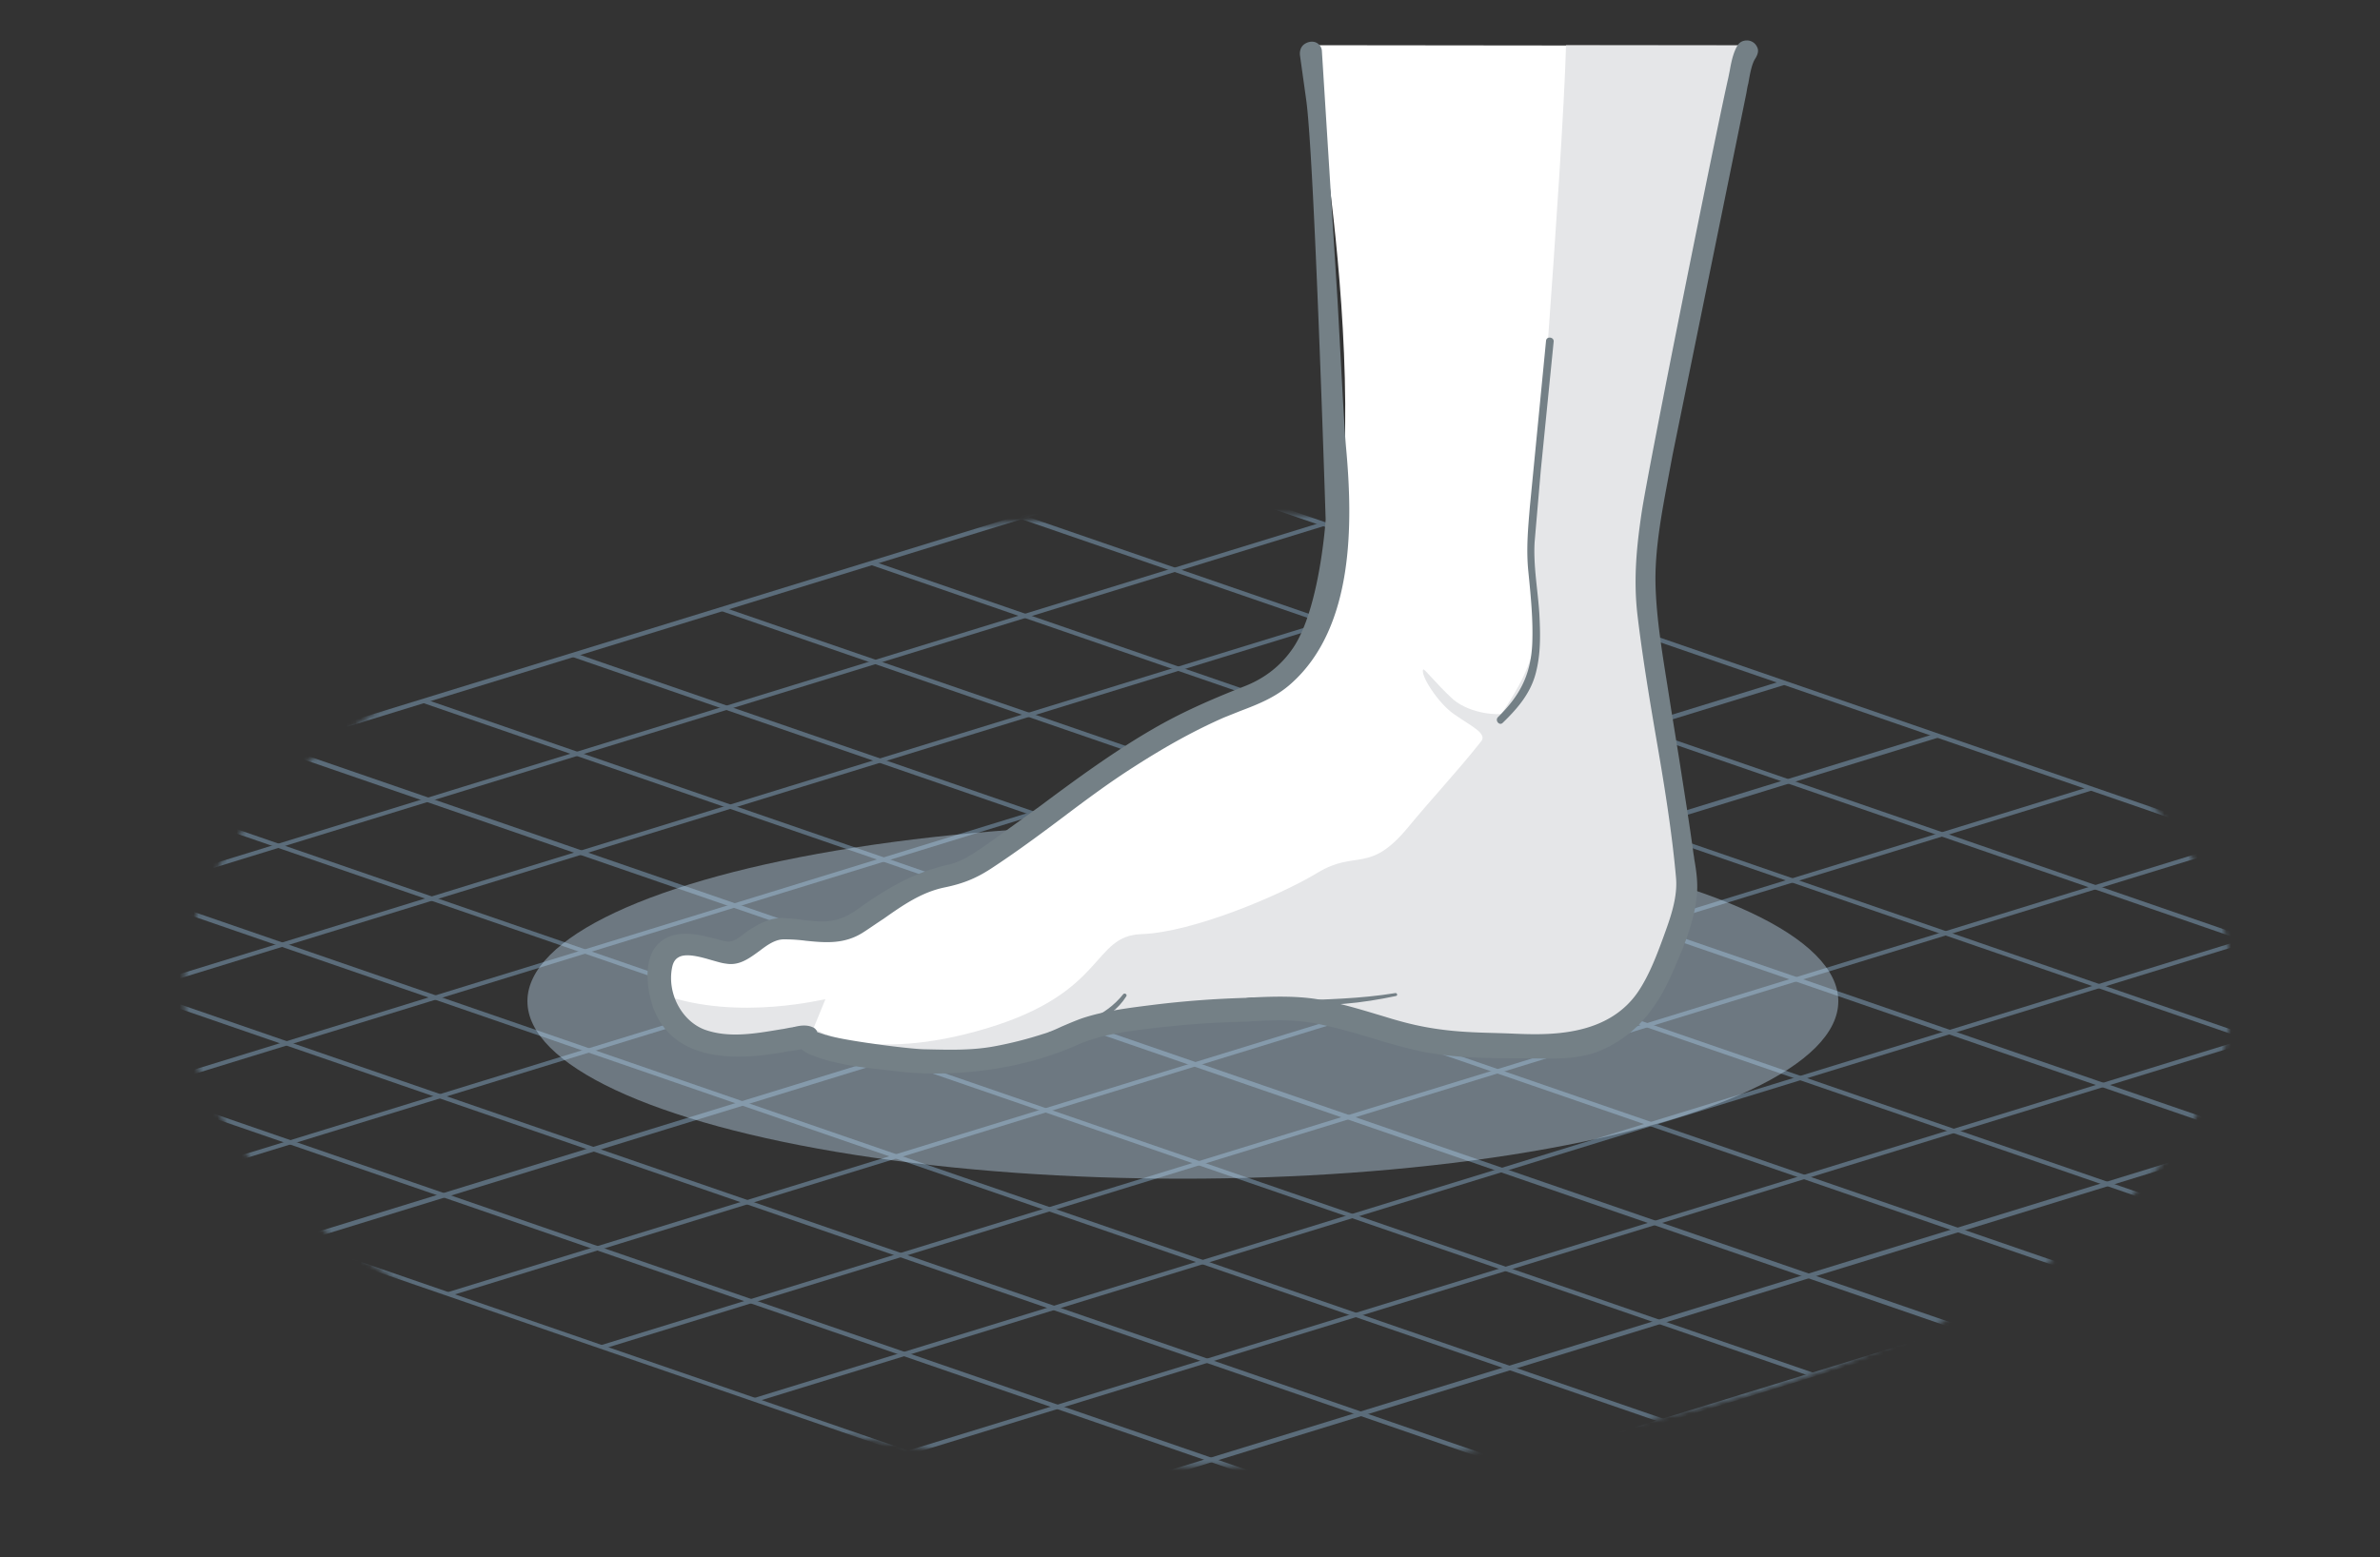 <svg xmlns="http://www.w3.org/2000/svg" viewBox="0 0 500 327.2"><rect x="0" y="0" width="500" height="327.2" fill="#333333" stroke="none"/><defs><filter id="A" filterUnits="userSpaceOnUse" x="-100.8" y="98.5" width="702.7" height="229.5"><feColorMatrix values="1 0 0 0 0 0 1 0 0 0 0 0 1 0 0 0 0 0 1 0"/></filter></defs><mask maskUnits="userSpaceOnUse" x="-100.8" y="98.5" width="702.7" height="229.5" id="B"><g filter="url(#A)"><radialGradient id="C" cx="253.823" cy="207.984" r="194.751" fx="253.918" fy="207.926" gradientTransform="matrix(1 0 0 0.446 0 115.259)" gradientUnits="userSpaceOnUse"><stop offset=".452" stop-color="#fff"/><stop offset=".543" stop-color="#fcfcfc"/><stop offset=".615" stop-color="#f2f2f2"/><stop offset=".68" stop-color="#e1e1e1"/><stop offset=".741" stop-color="#cacaca"/><stop offset=".8" stop-color="#ababab"/><stop offset=".856" stop-color="#868686"/><stop offset=".911" stop-color="#595959"/><stop offset=".964" stop-color="#272727"/><stop offset="1"/></radialGradient><ellipse cx="253.8" cy="208" rx="215.2" ry="100.2" opacity=".4" fill="url(#C)"/></g></mask><g mask="url(#B)" fill="#95c1e3"><path d="M255.3 328l-.2-.1-355.8-122.7L245.9 98.5l.2.1 355.8 122.7L255.3 328zM-97.8 205.3l353.1 121.8L599 221.2 245.8 99.5-97.8 205.3z"/><path d="M286.4 318.3L-68.1 196l.4-.8 354.6 122.3zm31.4-9.7L-36.7 186.3l.4-.8 354.6 122.3zm31.4-9.6L-5.4 176.7l.5-.8 354.5 122.3zm31.4-9.7L26 167l.4-.8L381 288.5zm31.4-9.6L57.4 157.4l.4-.9 354.6 122.3zm31.3-9.7L88.8 147.7l.4-.8 354.6 122.3zm31.4-9.7L120.1 138l.5-.8 354.5 122.3zm31.4-9.6L151.5 128.4l.4-.8 354.6 122.2zm31.4-9.7L182.9 118.7l.4-.8 354.6 122.3zm31.3-9.7L214.3 109l.4-.8 354.6 122.3z"/><path d="M223.3 316.9l-.4-.9L568 209.7l.4.9zM191 305.7l-.4-.8 345.2-106.3.4.8zm-32.2-11.1l-.4-.8 345.1-106.3.4.8zm-32.2-11.1l-.4-.8 345.1-106.3.4.8zm-32.3-11.1l-.4-.8 345.2-106.3.4.8zm-32.2-11.1l-.4-.9 345.1-106.3.4.9zm-32.3-11.2l-.3-.8L374.6 143l.4.9zM-2.4 239l-.4-.8 345.2-106.3.4.8zm-32.2-11.1l-.4-.8 345.1-106.3.4.8zm-32.3-11.1l-.3-.8 345.1-106.3.4.8z"/></g><ellipse cx="248.5" cy="210.4" rx="137.7" ry="37.3" opacity=".4" fill="#c4e0f5"/><path d="M366.7 9.6c-1.2 1.6-21.3 100.6-21.3 111s8.8 58.5 8.8 64.6c0 6-5.2 17.6-6.8 20.9-1.6 3.2-8 14.8-28.5 14.4s-36.5-9.2-47.3-9.4-38.1 1-46.9 5.4-22.3 6.3-30.7 6.3-25-3.9-25-5.5-13.2 3.6-22.5.4c-9.2-3.2-10-14.8-7.6-18.4s11.2-.8 13.2 0 7.6-5.6 11.6-5.2 10.8 1.6 14.4-.4 12.4-10 20.9-10.8c8.4-.8 34.5-28.1 62.6-37.7 34.3-5.9 16.3-116.4 16.3-116.4L275 9.5l91.7.1z" fill="#fff"/><path d="M139.2 209c1 3.9 3.5 7.8 8.2 9.4 9.2 3.2 22.4-2 22.4-.4s16.5 5.4 24.9 5.4 21.8-1.8 30.6-6.2 36-5.6 46.8-5.4 26.8 9 47.2 9.4 26.8-11.2 28.4-14.4 6.8-14.8 6.8-20.8-8.8-54-8.8-64.4 19.8-110.5 21-112.1H329c-.7 25.5-7.3 108.2-7.3 108.2l.4 7.5s3.2 7.6-3.1 19c-1.1 2-2.3 4-3.6 5.8-.1.2-6.1.3-10.1-3-3.7-3.4-6.1-6.6-6.3-6.3-.7 1 3 7 6.5 9.4 3.5 2.5 7.3 4.1 5.5 5.9-4.9 6.2-10.3 11.9-15.3 18-8.1 9.7-10.8 4.5-18.9 9.4s-26.3 12.5-36.9 12.9c-10.6.3-7.3 12.2-32.6 19.8s-36.4 0-36.4 0l2.5-6.1c.1-.2-18.2 4.7-34.2-1z" fill="#e5e6e8"/><g fill="#748086"><path d="M369.1 9.8a2.33 2.33 0 0 0-2.1-1.3c-.9 0-1.6.4-2 1.1-.9 1.5-1.3 3.5-1.6 5.2l-.3 1.5c-2.5 10.9-16.7 81.4-18.2 91.3-1 6.7-1.8 13.9-.9 21.6 1 8.4 2.4 16.9 3.8 25.1 1.7 9.8 3.4 20 4.3 30.1.4 4.3-1.3 8.8-2.6 12.4-1.5 4.1-2.9 7.7-4.9 10.9-6.5 10.5-19.8 9.8-27.1 9.5-6.9-.3-14.2 0-23.7-2.7-1.5-.4-3-.9-4.4-1.3-4.3-1.3-8.7-2.6-13.2-3.3-4.2-.6-8.6-.5-12.8-.3-.6 0-1.1 0-1.7.1-6.9.2-13.1.7-18.9 1.4-5.6.7-10.7 1.3-15.5 2.9-1.4.5-2.8 1.1-4.2 1.7-1.3.6-2.6 1.2-4 1.6-3.1 1-6.5 1.9-10.3 2.6-4.9.9-9.9.7-14.7.6-3.6-.1-17.3-1.9-20.5-3h-.1l-1.8-.6c-.1-.3-.4-.8-.9-1-1.3-.6-2.7-.4-3.9-.1-.2 0-.4.1-.5.1-.8.1-1.5.3-2.3.4-5.4.9-10.9 1.9-16 .1-4.9-1.8-8-7.7-6.9-13.1.2-1 .6-1.7 1.3-2.1 1.6-1 4.7-.1 7.1.6 1.1.3 2 .6 2.9.7 2.8.5 4.9-1.1 7.1-2.7 1.7-1.3 3.3-2.4 5.1-2.4 1.6 0 3.1.1 4.6.3 4 .4 8.1.8 12.1-1.8 1.4-.9 2.8-1.9 4.2-2.8 4.1-2.9 8-5.6 12.8-6.6 3.9-.8 6.6-1.9 9.7-3.9 5.2-3.4 10.2-7.1 15-10.7 4.9-3.7 10-7.5 15.2-10.8 7-4.5 12.9-7.7 18.8-10.3l3.5-1.4c3.7-1.4 7.5-2.9 10.7-5.8 13.3-11.9 12.9-33.9 11.5-49.4-.4-4.2-1-16.6-1.8-31l-3.3-52.6c-.1-.8-.6-1.4-1.3-1.7-.8-.3-1.7-.1-2.4.4s-1 1.4-.9 2.3l1.3 9.3c1.7 11.7 4.1 88.3 4.1 88.3s-1.2 18.5-6.8 26.9c-2.5 3.7-5.9 6.4-10.2 8.1-7.9 3.1-13.8 5.8-19.3 9-8.3 4.8-16.2 10.6-23.7 16.2l-9.7 7c-.3.2-.7.5-1 .7-2.7 1.9-5.5 3.9-8.5 4.6-6.2 1.4-11.5 4-17.9 8.5-2.6 1.9-4.6 3.2-7.8 3.4-1.7.1-3.3-.1-5-.3-1.4-.2-2.8-.3-4.2-.4-2.7 0-4.9 1.2-7.1 2.6l-1.2.9c-1.5 1.1-2.4 1.7-3.7 1.4-.6-.1-1.3-.3-2-.5-3.6-.9-8.1-2.1-11.5.5-4 3.1-2.8 9.8-2.3 11.8 3.7 15.8 22.4 12.5 28.6 11.4.4-.1.9-.1 1.4-.2l1.8-.3c.9.8 2 1.2 3.1 1.6 5.6 2 11.8 2.4 16.6 3 2.6.3 5.3.5 8 .5 10 0 20.5-1.7 30.2-6 4.7-2.1 9.9-2.8 15.7-3.5s12-1.2 19.2-1.4c.6 0 1.2 0 1.8-.1 4.5-.2 9.1-.4 13.5.5 4.1.8 8.2 2 12.2 3.2 2.2.7 4.4 1.3 6.7 1.9 7.7 2.1 16.1 2.2 24.2 2.2 6.2 0 12.2.6 17.7-2.1 6.2-3 10.6-8 14-15.8 2.2-5 4.7-10.7 5.2-16.6.2-2.4-.1-4.7-.5-7-.1-.5-.1-.9-.2-1.3-.9-6.7-2-13.4-3-19.9l-1.6-9.9-.9-5.7c-1.1-6.9-2.3-14.1-2.5-21.1-.2-7.4 1.3-15.2 2.7-22.7l.9-4.8 15.5-76c.1-.6.2-1.3.4-2 .3-1.8.7-4 1.4-5.1s.8-1.9.4-2.6zm-42.7 62l-2.7 27-1.3 15.1c-.3 5.1.7 10.2 1 15.2.2 3.9.3 7.9-.6 11.7-1 4.6-3.8 7.9-7.1 11.1-.7.7-1.7-.5-1-1.2 4.6-4.5 6.9-8.9 7.2-15.4.2-5-.3-10-.8-15-.5-4.7-.1-9.1.3-13.8l3.4-34.9c.1-1 1.7-.8 1.6.2z"/><path d="M271.3 210.3c7.4-.3 14.4-.4 21.8-1.6.4-.1.6.5.2.6-7.1 1.5-14.7 2.4-21.9 1.5-.5 0-.5-.5-.1-.5zm-50.8 6.6c5.9-1.4 11.6-3.1 15.5-8 .3-.3.9.1.6.5-3.4 5.4-10.1 7-16 8.3-.3 0-.6-.7-.1-.8z"/></g></svg>